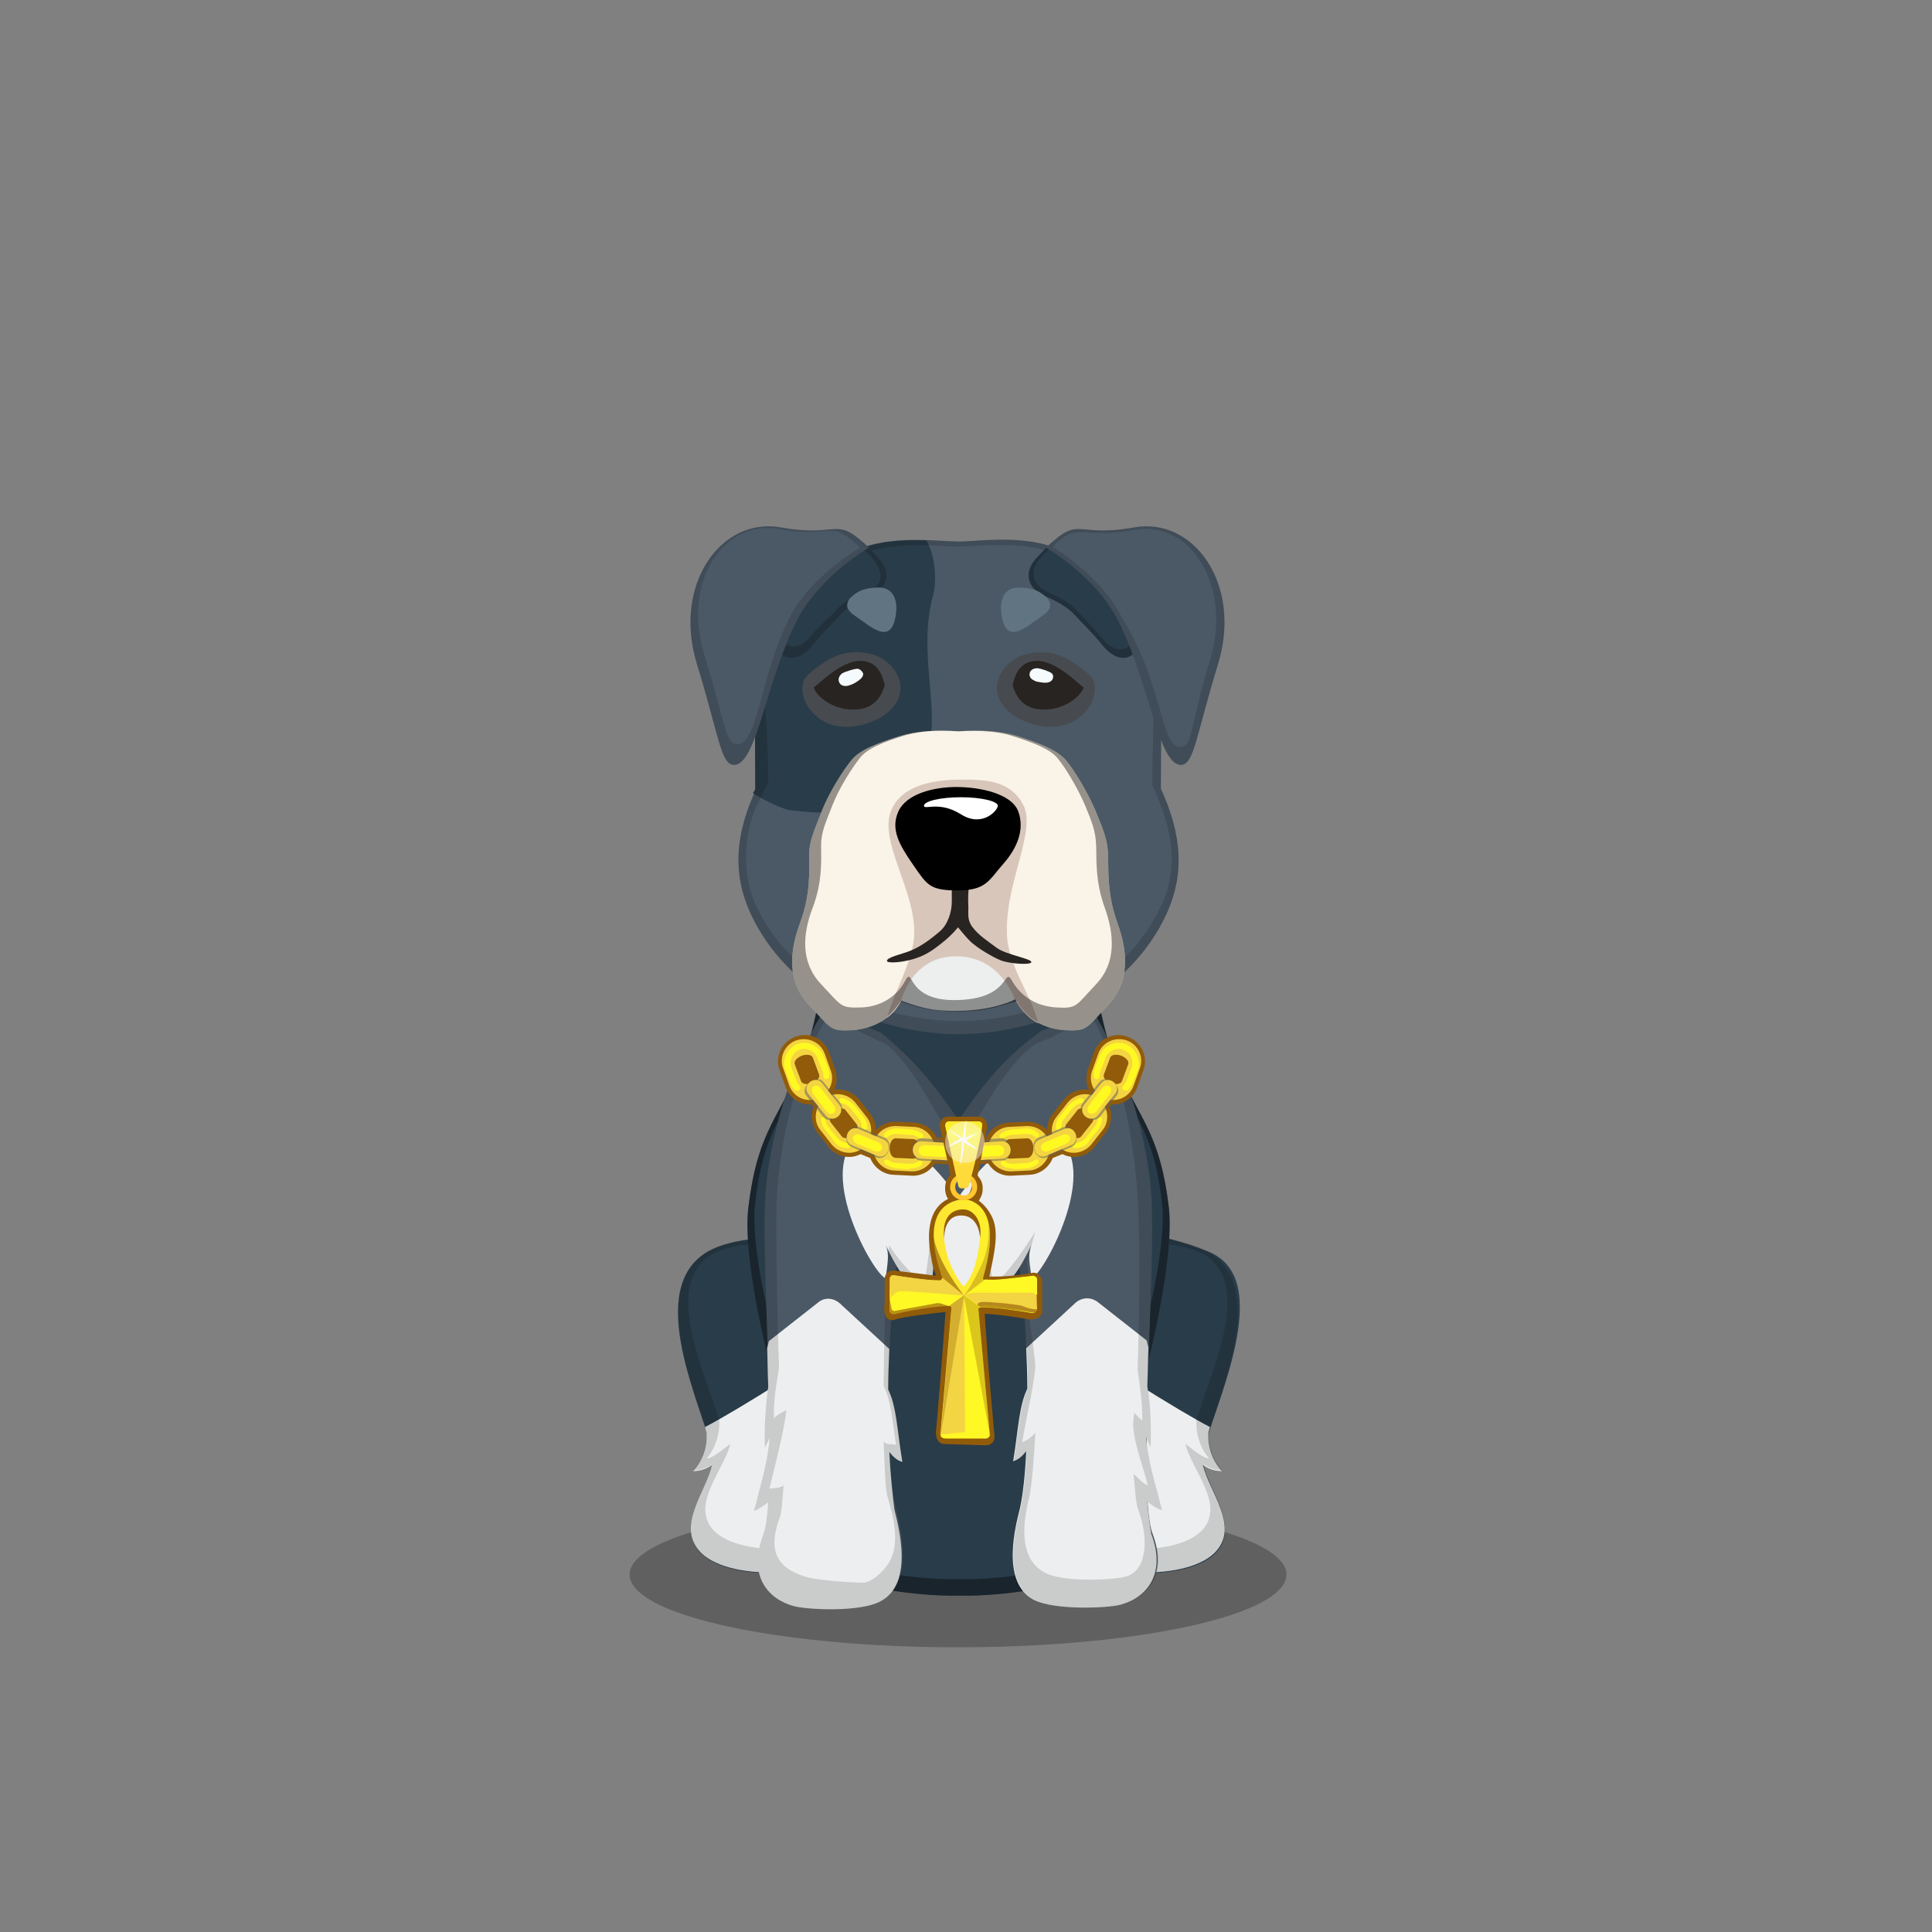﻿<?xml version="1.0" encoding="utf-8"?><!DOCTYPE svg PUBLIC "-//W3C//DTD SVG 1.1//EN" "http://www.w3.org/Graphics/SVG/1.1/DTD/svg11.dtd"><svg x="0" y="0" width="340px" height="340px" viewBox="0, 0, 340, 340" preserveAspectRatio="xMidYMid" font-size="0" id="a" enable-background="new 0 0 340 340" xmlns="http://www.w3.org/2000/svg" xmlns:xlink="http://www.w3.org/1999/xlink" xmlns:xml="http://www.w3.org/XML/1998/namespace" version="1.1"><rect x="0" y="0" width="340" height="340" fill="#808080" stroke="none"/><g id="b" fill="#000"><g id="c"><g transform="translate(0, 0) translate(0, 224)" id="d"><ellipse cx="168.6" cy="53.1" rx="57.8" ry="12.8" fill-opacity="0.25" id="e" /></g><g id="f"><g transform="translate(103.4, 89.6) translate(25.5, 135.5) scale(-1, 1) translate(-25.5, -135.5) translate(24, 134)" id="g" /><g transform="translate(126.3, 272.7) scale(1.233) translate(-126.3, -272.7) translate(109.1, 103.3) translate(11, 124)" id="h"><path d="M5.5 31.6 C4 25 -4.5 8.1 4.9 2.8 C11.3 -0.8 29.6 0.5 37.7 7.3 C45.8 14.2 46.2 40.5 24.1 25 C20 22.1 30.1 37 24.8 45 C21.8 49.6 7.3 50.2 3.5 45.6 C-0.1 41.2 6.3 35.3 5.5 31.6 z" id="i" fill="#293C49" /><path d="M5.4 33.3 C4.6 33.9 3.7 34.2 2.7 34.2 C4.1 32.7 4.8 30.6 4.6 28.6 C4.5 28.4 4.5 28.2 4.4 27.9 C8.2 26 22.2 17.3 25.8 14.2 C25.8 17.2 29.4 22.5 28.2 26.7 C26.7 31.5 30 36.9 24.8 44.9 C21.8 49.5 7.3 50.1 3.5 45.5 C0.4 41.8 4.6 37 5.4 33.3 z" id="j" fill="#EDEEEF" /><path d="M4.9 2.8 C11.3 -0.8 29.6 0.5 37.7 7.3 C45.3 13.8 46.1 37.3 28 27.4 C27.1 31.8 29.5 36.8 25.4 43.8 C25.2 44.2 25 44.6 24.8 44.9 C21.8 49.5 7.3 50.1 3.5 45.5 C2.9 44.8 2.6 44.1 2.5 43.3 C1.8 40 4.8 36.2 5.4 33.2 C4.6 33.8 3.7 34.1 2.7 34.1 C4.1 32.6 4.8 30.5 4.6 28.5 C4.5 28.3 4.5 28.1 4.4 27.8 C1.8 20.1 -3.1 7.3 4.9 2.8 z M5.5 3.2 C-1.6 7.3 3.9 19 6.2 26.2 C6.3 26.5 6.3 26.7 6.4 26.8 C6.6 28.6 5.9 31 4.6 32.4 C5.5 32.4 7.2 30.9 8 30.3 C7.4 33.1 3.9 37.3 4.5 40.4 C4.6 41.1 4.9 41.8 5.4 42.4 C8.8 46.6 21.7 46.1 24.4 41.8 C24.6 41.5 24.8 41.1 25 40.8 C28.6 34.3 25.9 29.2 26.7 25.2 C42.9 34.2 44.1 14.1 37.4 8.2 C30.2 2 11.2 -0.1 5.5 3.2 z" opacity="0.15" id="k" /></g><g transform="translate(211.2, 272.7) scale(1.233) translate(-211.2, -272.7) translate(109.1, 103.3) translate(86, 148) scale(-1, 1) translate(-86, -148) translate(64, 123)" id="l"><path d="M5.5 32.6 C4 26 -5.2 7.6 4.9 3.8 C30.4 -6.1 41.7 9.9 43.4 18.9 C45.8 31.2 30.5 28 24 26 C19.2 24.5 30 38 24.7 46 C21.7 50.6 7.2 51.2 3.4 46.6 C-0.1 42.2 6.3 36.3 5.5 32.6 z" id="m" fill="#293C49" /><path d="M5.5 34.3 C4.7 34.9 3.8 35.2 2.8 35.2 C4.2 33.7 4.9 31.6 4.7 29.6 C4.6 29.4 4.6 29.2 4.5 28.9 C8.3 27 22.3 18.3 25.9 15.2 C25.9 18.2 25.3 21.7 24.1 25.9 C22.6 30.7 30.1 37.9 24.8 45.9 C21.8 50.5 7.3 51.1 3.5 46.5 C0.4 42.8 4.7 38 5.5 34.3 z" id="n" fill="#EDEEEF" /><path d="M4.9 3.8 C11.3 0.2 29.6 1.5 37.7 8.3 C45.3 14.8 46.1 38.3 28 28.4 C27.1 32.8 29.5 37.8 25.4 44.8 C25.2 45.2 25 45.6 24.8 45.9 C21.8 50.5 7.3 51.1 3.5 46.5 C2.9 45.8 2.6 45.1 2.5 44.3 C1.8 41 4.8 37.2 5.4 34.2 C4.6 34.8 3.7 35.1 2.7 35.1 C4.1 33.6 4.8 31.5 4.6 29.5 C4.5 29.3 4.5 29.1 4.4 28.8 C1.8 21.1 -3.1 8.3 4.9 3.8 z M5.5 4.2 C-1.6 8.3 3.9 20 6.2 27.2 C6.3 27.5 6.3 27.7 6.4 27.8 C6.6 29.6 5.9 32 4.6 33.4 C5.5 33.4 7.2 31.9 8 31.3 C7.4 34.1 3.9 38.3 4.5 41.4 C4.6 42.1 4.9 42.8 5.4 43.4 C8.8 47.6 21.7 47.1 24.4 42.8 C24.6 42.5 24.8 42.1 25 41.8 C28.6 35.3 25.9 30.2 26.7 26.2 C42.9 35.2 44.1 15.1 37.4 9.2 C30.2 3 11.2 0.9 5.5 4.2 z" opacity="0.15" id="o" /></g><g transform="translate(106.1, 86.7) translate(20, 72)" id="p"><path d="M79.6 53.8 C78.1 41.2 74.8 38.7 71 30.2 C67.4 22 67.2 14.6 65 9.3 C62.5 3.3 57.6 0.2 42.6 0.2 C27.6 0.2 22.6 3.4 20.2 9.3 C18 14.6 17.8 22.1 14.2 30.2 C10.4 38.7 7.1 41.2 5.6 53.8 C4.2 65 12 95.4 19.2 110.4 C21.7 115.6 22.7 119.6 26.4 120.4 C33 121.8 38.9 122.2 42.7 122.1 C46.6 122.2 52.5 121.8 59 120.4 C62.6 119.6 63.7 115.6 66.2 110.4 C73.2 95.4 80.9 65.1 79.6 53.8 z" id="q" fill="#293C49" /><path d="M79.6 53.8 C80.9 65.1 73.2 95.4 66.2 110.4 C63.7 115.6 62.6 119.6 59 120.4 C52.5 121.8 46.6 122.2 42.7 122.1 C38.9 122.2 33 121.8 26.4 120.4 C22.7 119.6 21.7 115.6 19.2 110.4 C12 95.4 4.2 65 5.6 53.8 C7.1 41.2 10.4 38.7 14.2 30.2 C17.8 22.1 18 14.6 20.2 9.3 C22.6 3.4 27.6 0.2 42.6 0.2 C57.6 0.2 62.5 3.3 65 9.3 C67.2 14.6 67.4 22 71 30.2 C74.8 38.7 78.1 41.2 79.6 53.8 z M78.4 53 C77 40.8 73.8 38.4 70.1 30.2 C66.6 22.2 66.4 15.1 64.3 9.9 C61.9 4.1 57.1 1.1 42.6 1.1 C28.1 1.1 23.2 4.2 20.9 9.9 C18.8 15.1 18.6 22.3 15.1 30.2 C11.4 38.4 8.2 40.8 6.8 53 C5.4 63.9 14 93.5 21 108 C23.4 113 23.3 116.8 26.9 117.6 C33.3 118.9 39 119.3 42.7 119.2 C46.5 119.3 52.2 118.9 58.5 117.6 C62 116.8 61.9 112.9 64.3 107.9 C71.1 93.3 79.7 64 78.4 53 z" opacity="0.4" id="r" /></g><g transform="translate(131.6, 177.15) scale(1, 1.25) translate(-131.6, -194.1) translate(109.1, 99.3) translate(23, 94)" id="s"><path d="M70.7 75 C68 69.2 71.4 37.6 70.5 27.2 C69.6 17.2 64.6 6.9 59.8 0.9 C57.1 2.4 54.1 3.4 51.2 4.2 C44.9 7.8 41.1 11.5 36.6 16.8 C32 11.4 28.5 8.1 22.8 4.4 C23.1 4.5 16.6 2.6 13.3 0.8 C8.5 6.8 3.6 17.1 2.6 27.1 C1.7 37.5 5.1 69.1 2.4 74.9 C-0.3 80.6 3.2 83.9 7.8 84.9 C10.1 85.4 19.5 85.8 23.1 84.2 C29 81.7 26.2 73.6 25.5 71.3 C23.9 65.5 23.7 49.2 25.7 37.1 C27.1 39 28.7 40.2 31.5 41.6 C31.6 39.8 32.2 38.5 32.1 37.2 C32.2 37.3 32.4 37.5 32.5 37.6 C33.4 39.5 34.8 43.1 36.5 43.8 L36.5 43.7 L36.5 43.8 C38.1 43.2 39.6 39.6 40.5 37.6 C40.6 37.5 40.8 37.3 40.9 37.2 C40.8 38.5 41.4 39.8 41.5 41.6 C44.3 40.2 45.9 38.9 47.3 37.1 C49.3 49.3 49.1 65.5 47.5 71.3 C46.8 73.6 44 81.7 49.9 84.2 C53.5 85.7 62.9 85.4 65.2 84.9 C69.8 84 73.4 80.7 70.7 75 z" id="t" fill="#4B5966" /><path d="M24.4 63.5 C25.1 64.2 25.8 64.7 26.7 64.9 C25.8 60.6 25.7 57.1 24.2 54.7 C24.2 52.8 24.3 50.9 24.4 49 L16 42.8 C14.8 41.8 13.1 41.6 11.8 42.5 L3.2 47.9 C3.1 48.2 3 48.6 2.9 48.9 C3 50.7 3 52.5 3.1 54.3 C2.6 57.1 2.4 60 2.5 62.9 C2.8 62.4 3.1 62 3.3 61.5 C3.3 61.7 3.3 61.8 3.3 62 C2.8 65.6 1.7 68.2 0.6 71.8 C1.3 71.6 2.2 71.1 3.1 70.6 C2.9 72.6 2.7 74.2 2.2 75.2 C-0.5 80.9 3 84.2 7.6 85.2 C9.9 85.7 19.3 86.1 22.9 84.5 C28.8 82 26 73.9 25.3 71.6 C25 69.7 24.6 66.8 24.4 63.5 z" id="u" fill="#EDEEEF" /><path d="M69.8 70.5 C70.6 71.1 71.5 71.5 72.3 71.7 C71.2 68.1 70.1 65.5 69.6 61.9 C69.6 61.7 69.6 61.6 69.6 61.4 C69.9 61.9 70.1 62.4 70.4 62.8 C70.5 59.9 70.3 57 69.8 54.2 C69.9 52.4 69.9 50.6 70 48.8 C69.9 48.5 69.8 48.1 69.7 47.8 L61.1 42.4 C59.8 41.6 58.1 41.7 56.9 42.7 L48.5 48.9 C48.6 50.8 48.7 52.7 48.7 54.6 C47.2 57 47.1 60.5 46.2 64.8 C47.1 64.6 47.8 64.1 48.5 63.4 C48.3 66.8 47.9 69.6 47.4 71.4 C46.7 73.7 43.9 81.8 49.8 84.3 C53.4 85.8 62.8 85.5 65.1 85 C69.7 84 73.2 80.7 70.5 75 C70.3 74.1 70 72.5 69.8 70.5 z" id="v" fill="#EDEEEF" /><path d="M55.2 20.1 C51.5 16.3 43.4 19.8 36.5 27.7 L36.5 27.8 L36.5 27.7 C29.6 19.8 21.5 16.3 17.8 20.1 C12.5 25.5 21.9 38.9 23.9 39.1 C23.6 38.3 24.7 36.2 23.8 34.4 C25.9 38 27.4 39.8 31.5 41.8 C31.6 39.8 32.3 38.3 32.1 36.9 C33 38.2 34.6 43.2 36.6 43.9 L36.6 43.8 L36.6 43.9 C38.6 43.2 40.2 38.1 41.1 36.9 C40.8 38.3 41.6 39.8 41.7 41.8 C45.8 39.8 47.2 38 49.4 34.4 C48.5 36.2 49.6 38.3 49.3 39.1 C51.2 38.9 60.5 25.5 55.2 20.1 z" id="w" fill="#EDEEEF" /><path d="M47.4 37.4 C46 39.2 44.5 40.4 41.7 41.8 C41.7 41.7 41.7 41.6 41.7 41.5 C41.6 41.5 41.6 41.6 41.5 41.6 C41.4 39.8 40.8 38.5 40.9 37.2 C40 38.8 38.5 43.2 36.6 43.9 L36.6 43.8 L36.6 43.9 C35.9 43.7 35.3 42.9 34.7 42 C33.8 40.6 33.1 38.8 32.5 37.7 C32.5 37.7 32.5 37.6 32.5 37.6 L32.1 37.2 C32.2 38.5 31.6 39.9 31.5 41.8 C28.7 40.4 27.1 39.1 25.7 37.3 C24.8 42.8 24.4 49 24.3 54.8 C25.7 57.2 25.9 60.7 26.7 64.9 C25.8 64.7 25.1 64.2 24.5 63.6 C24.7 66.9 25.1 69.6 25.5 71.3 C26.1 73.2 28 78.9 25.6 82.3 C25 83.2 24.2 84 22.9 84.5 C19.3 86.1 9.9 85.7 7.6 85.2 C3 84.2 -0.5 80.9 2.2 75.2 C2.7 74.2 2.9 72.6 3.1 70.6 C2.2 71.1 1.3 71.6 0.6 71.8 C1.7 68.2 2.8 65.6 3.3 62 L3.3 61.5 C3.1 62 2.8 62.4 2.5 62.9 C2.4 60 2.6 57.1 3.1 54.3 C3 52.5 3 50.7 2.9 48.9 C2.9 48.8 3 48.7 3 48.6 C2.6 40 2.2 31.6 2.6 27.1 C3.6 17.1 8.5 6.8 13.3 0.8 C16.6 2.6 23.1 4.5 22.8 4.4 C28.5 8.1 32 11.4 36.6 16.8 C41.1 11.5 44.9 7.8 51.2 4.2 C54.1 3.4 57.1 2.4 59.8 0.9 C64.6 6.9 69.6 17.2 70.5 27.2 C71 32.7 70.2 44.1 69.9 54.5 C70.4 57.2 70.5 60 70.4 62.8 C70.1 62.4 69.9 62 69.7 61.5 C69.7 61.7 69.7 62 69.7 62.2 C70.2 65.6 71.3 68.2 72.4 71.7 C71.6 71.5 70.7 71.1 69.9 70.5 C70.1 72.5 70.3 74.1 70.8 75 C73 79.6 71.1 82.6 67.8 84.1 C67 84.5 66.1 84.8 65.2 85 C62.9 85.5 53.5 85.8 49.9 84.3 C44 81.8 46.8 73.7 47.5 71.4 C48 69.6 48.4 66.8 48.6 63.4 C47.9 64.1 47.2 64.6 46.3 64.8 C47.2 60.5 47.3 57 48.8 54.6 C48.8 52.7 48.7 50.8 48.6 48.9 L48.6 48.9 C48.3 45 47.9 41 47.4 37.4 z M50.1 32.5 L48.6 36.7 C49 38.9 49.1 41.6 49.1 44.6 C49.2 46.4 50.1 49.9 50.1 51.7 C49.5 55.7 48.6 58.1 47.8 62.1 C48.6 61.9 49.5 61.4 50.1 60.8 C49.9 64 49.5 68 49.1 69.6 C48.5 71.7 46.3 78.2 51.8 80.5 C55.1 81.9 63.6 81.5 65.7 81.1 C69.7 80.5 70.2 75.9 68.2 71.6 C67.8 70.8 67.6 68.5 67.4 66.6 C68.1 67.1 69.1 68 69.9 68.2 C68.9 65 67.7 63 67.3 59.8 C67.3 59.6 67.5 58.1 67.5 57.9 C67.7 58.3 68.6 58.8 68.9 59.1 C69 56.5 68.5 54.4 68.1 51.9 C68.5 42.3 68.5 32.4 68.1 27.3 C67.3 18 64.3 7.5 59.8 2 C57.3 3.4 52.9 5.3 50.2 6 C44.4 9.3 40.8 15.9 36.6 20.8 C32.3 15.8 29.1 9.6 23.9 6.1 C24.2 6.2 16.8 3.6 13.7 1.9 C9.3 7.5 5.6 17.1 4.7 26.4 C4.2 30.7 4.9 50 5 51.6 C4.5 54.2 4 56.1 4.1 58.8 C4.3 58.5 5 58.1 6.3 57.6 C5.8 60.9 4.3 65.3 3.3 68.7 C3.9 68.5 5 68.7 5.8 68.2 C5.6 70.1 5.5 71.9 5.1 72.8 C2.6 78.1 5.6 80.1 9.8 81.1 C11.9 81.6 18.1 81.9 19.8 81.9 C21.5 81.9 23.8 79.9 24.4 79 C26.7 75.8 24.5 71.2 24 69.5 C23.6 67.9 23.6 65 23.4 62 C24 62.6 24.8 62.3 25.6 62.5 C24.8 58.6 24.8 56.5 23.4 54.2 C23.5 48.8 23.6 39.5 24.4 34.4 C25.7 36.1 28.1 38.5 30.7 39.8 C30.8 38.1 31.5 35.6 31.4 34.4 C33.4 37.5 34.7 39.4 35.2 40.3 C35.6 40.9 36.2 41.2 37.2 41.5 C39.7 37.8 41.2 35.5 41.8 34.5 C41.7 35.7 42.7 39.8 42.7 39.9 C45.2 38.6 48.8 34.1 50.1 32.5 z" opacity="0.15" id="x" /></g></g><g id="y"><g transform="translate(109.6, 85.1) translate(20, 9)" id="z"><path d="M74.7 44.7 C74.7 30.9 75.3 23.9 72.1 17.8 C67.3 8.7 61.8 4.3 55.8 2.2 C49.8 0 42.4 1.2 39.1 1.2 C35.8 1.2 28.4 0.1 22.4 2.2 C16.4 4.4 10.9 8.8 6.1 17.8 C2.9 23.9 3.5 30.9 3.5 44.7 C-0.3 52.8 -0.7 59.7 2.5 66.7 C9.1 80.8 24.2 87.8 39.1 87.9 C54 87.8 69.2 80.8 75.7 66.7 C78.9 59.7 78.4 52.8 74.7 44.7 z" id="a1" fill="#4B5966" /><path d="M2.9 45.5 C5.3 47 8.4 48.4 9.6 48.5 C21.9 50 30.5 47.9 33.8 37.4 C35.8 30.7 31.9 20.5 34.6 10.7 C35.2 8.6 35.2 3.9 33.4 1 C30 0.9 25.9 1 22.2 2.3 C16.2 4.5 10.7 8.9 5.9 17.9 C2.8 24 3.3 31 3.3 44.8 C3.2 45 3.1 45.2 2.9 45.5 z" id="b1" fill="#293C49" /><path d="M3.1 45.6 C3 45.6 3 45.5 2.9 45.5 C3.1 45.2 3.2 45 3.3 44.8 C3.3 31 2.8 24 5.9 17.9 C10 10.2 14.6 5.9 19.6 3.4 C20.5 2.9 21.5 2.5 22.4 2.2 C28.4 0.1 35.8 1.2 39.1 1.2 C42.4 1.2 49.8 0 55.8 2.2 C61.8 4.3 67.3 8.7 72.1 17.8 C75.3 23.9 74.7 30.9 74.7 44.7 C78.4 52.8 78.9 59.7 75.7 66.7 C69.2 80.8 54 87.8 39.1 87.9 C24.2 87.8 9.1 80.8 2.5 66.7 C-0.6 60 -0.3 53.3 3.1 45.6 z M5.6 43.7 C5.6 43.8 3 48.1 2.3 51.4 C1.2 56 1.6 61.4 3.4 65.2 C9.8 78.8 24.6 85.5 39.1 85.6 C53.6 85.5 68.5 78.8 74.8 65.2 C77.9 58.5 76.8 51.9 73.2 44.1 C73.2 30.8 74.4 24 71.3 18.1 C66.6 9.3 61.2 5.1 55.4 3.1 C49.5 1 42.3 2.1 39.1 2.1 C35.9 2.1 28.7 1.1 22.8 3.1 C21.9 3.4 21 3.8 20.1 4.2 C15.2 6.6 10.7 10.8 6.7 18.2 C3.7 24.1 5.6 30.4 5.6 43.7 z" opacity="0.15" id="c1" /></g><g transform="translate(146.6, 106.4) scale(0.7) translate(-146.6, -106.4) translate(110.4, 86.1)" id="d1"><g id="e1"><path d="M43.8 4.7 C43.8 4.7 46 6.8 47.8 8.8 C51.2 12.7 49.4 16.5 45.6 18.1 C43.1 19.2 40.1 20.6 38 22.9 C35.6 25.5 33 28 31.3 30.2 C29.5 32.5 27.2 34.1 25 33.6 C19.8 32.4 15.4 21.2 17.5 17.2 C20.9 10.8 43.8 4.7 43.8 4.7 z" id="f1" fill="#293C49" /><path d="M18.4 16 C18.4 15.8 18.5 15.5 18.6 15.3 C21 10.9 32.4 7.6 38.3 6.3 C41.5 5.3 43.8 4.7 43.8 4.7 C43.8 4.7 46 6.8 47.8 8.8 C51.2 12.7 49.4 16.5 45.6 18.1 C43.1 19.2 40.1 20.6 38 22.9 C35.6 25.5 33 28 31.3 30.2 C29.5 32.5 27.2 34.1 25 33.6 C19.8 32.4 15.4 21.2 17.5 17.2 C17.7 16.8 18 16.4 18.4 16 z M18.4 16 C17.1 20.2 20.7 29.6 25.3 30.7 C27.4 31.2 29.2 30.1 30.9 27.9 C32.5 25.9 35.2 23.7 37.4 21.3 C39.4 19.1 43.2 17.6 45.5 16.6 C49 15.1 49 11.9 45.8 8.3 C44.1 6.4 42.9 5.7 41.8 5.7 C41.6 5.7 40.2 5.9 38.3 6.3 C32 8.4 21.9 12.1 18.4 16 z" opacity="0.2" id="g1" /><path d="M45.2 6 C36.5 -2.4 38.1 3.6 23.1 0.9 C8.1 -1.8 -4.2 15.2 2 35.3 C7.5 53.2 8 60.6 11.3 60.6 C17 60.6 19.2 40 27.1 24.3 C33 12.9 45.2 6 45.2 6 z" id="h1" fill="#4B5966" /><path d="M45.2 6 C45.2 6 33 12.9 27.1 24.3 C19.2 40 17 60.6 11.3 60.6 C8 60.6 7.5 53.2 2 35.3 C-4.2 15.2 8.1 -1.8 23.1 0.9 C38.1 3.6 36.5 -2.4 45.2 6 z M43 6 C35 -1.7 36.4 3.8 22.6 1.3 C8.7 -1.2 -1.9 14.5 3.9 33.1 C9 49.7 9.1 55.4 12.1 55.4 C17.4 55.4 17.9 38 25.3 23.5 C30.7 13 43 6 43 6 z" opacity="0.15" id="i1" /></g></g><g transform="translate(190.4, 106.4) scale(0.7) translate(-190.4, -106.4) translate(101.6, 86.1) translate(100, 30.5) scale(-1, 1) translate(-100, -30.5) translate(75, 0)" id="j1"><g id="k1"><path d="M43.8 4.7 C43.8 4.7 46 6.8 47.8 8.8 C51.2 12.7 49.4 16.5 45.6 18.1 C43.1 19.2 40.1 20.6 38 22.9 C35.6 25.5 33 28 31.3 30.2 C29.5 32.5 27.2 34.1 25 33.6 C19.8 32.4 18.1 20.4 20.4 16.7 C23.9 11.1 43.8 4.7 43.8 4.7 z" id="l1" fill="#293C49" /><path d="M24.7 13 C30.9 8.8 43.1 4.9 43.1 4.9 C43.1 4.9 43.1 4.9 43.1 4.9 C43.6 4.8 43.8 4.7 43.8 4.7 C43.8 4.7 46 6.8 47.8 8.8 C51.2 12.7 49.4 16.5 45.6 18.1 C43.1 19.2 40.1 20.6 38 22.9 C35.6 25.5 33 28 31.3 30.2 C29.5 32.5 27.2 34.1 25 33.6 C19.8 32.4 18.1 20.4 20.4 16.7 C21.2 15.5 22.7 14.2 24.7 13 z M24.7 13 C23.2 14 22.1 14.9 21.5 15.9 C19.4 19.3 21 30.4 25.8 31.5 C27.8 31.9 29.9 30.4 31.6 28.3 C33.1 26.3 35.5 24 37.7 21.6 C39.7 19.5 42.4 18.2 44.7 17.2 C48.2 15.7 49.9 12.2 46.7 8.6 C45.3 7 43.5 5.3 43.1 4.9 C40.5 5.8 30.7 9.2 24.7 13 z" opacity="0.2" id="m1" /><path d="M45.2 6 C36.5 -2.4 38.1 3.6 23.1 0.9 C8.1 -1.8 -4.2 15.2 2 35.3 C7.5 53.2 8 60.6 11.3 60.6 C17 60.6 19.2 40 27.1 24.3 C33 12.9 45.2 6 45.2 6 z" id="n1" fill="#4B5966" /><path d="M45.2 6 C45.2 6 33 12.9 27.1 24.3 C19.2 40 17 60.6 11.3 60.6 C8 60.6 7.5 53.2 2 35.3 C-4.2 15.2 8.1 -1.8 23.1 0.9 C38.1 3.6 36.5 -2.4 45.2 6 z M43.6 5.8 C37.3 -0.8 36.7 4 22.9 1.5 C9 -1 -1.7 15.6 4 34.3 C9.1 50.9 8.3 56.1 11.4 56.1 C16.6 56.1 15.6 40.4 26.3 23.3 C31.7 12.7 43.6 5.8 43.6 5.8 z" opacity="0.15" id="o1" /></g></g><g id="p1"><g transform="translate(85.9, 75.7) translate(53, 43)" id="q1"><g transform="translate(0, 9)" id="r1"><path d="M29.8 1 C33.9 0.7 37.3 1 40 1.8 C44.1 3.1 47.1 4.3 48.6 6 C50.1 7.7 52.5 11.7 53.9 15 C55.3 18.4 56 20.1 56.1 22.7 C56.2 25.3 55.9 29.5 57.7 34.6 C59.6 39.7 60 45.1 56.1 49.2 C52.2 53.3 52.5 53.8 48.6 53.6 C44.7 53.4 41.7 51.5 40 48.5 C38.3 45.5 35.1 41.9 31.5 41.5 C31.1 41.5 30.8 41.4 30.5 41.4 C30.4 41.4 30.3 41.5 30.1 41.5 L30.1 41.4 C30 41.4 29.9 41.4 29.8 41.4 C29.7 41.4 29.6 41.4 29.5 41.4 L29.5 41.5 C29.3 41.5 29.2 41.4 29.1 41.4 C28.8 41.4 28.5 41.5 28.1 41.5 C24.5 41.9 21.3 45.5 19.6 48.5 C17.9 51.5 14.9 53.4 11 53.6 C7.1 53.8 7.4 53.3 3.5 49.2 C-0.4 45.1 0 39.8 1.9 34.7 C3.8 29.6 3.5 25.4 3.5 22.8 C3.5 20.2 4.4 18.5 5.7 15.1 C7 11.7 9.6 7.7 11 6 C12.4 4.3 15.4 3.1 19.6 1.8 C22.3 1 25.7 0.7 29.8 1 z" id="s1" fill="#FAF4E8" /><path d="M43.8 52.4 C42.2 51.5 40.9 50.2 40 48.6 C38.3 45.6 35.1 42 31.5 41.6 C31.1 41.6 30.8 41.5 30.5 41.5 C30.4 41.5 30.3 41.6 30.1 41.6 L30.1 41.5 C30 41.5 29.9 41.5 29.8 41.5 C29.7 41.5 29.6 41.5 29.5 41.5 L29.5 41.6 C29.3 41.6 29.2 41.5 29.1 41.5 C28.8 41.5 28.5 41.6 28.1 41.6 C24.5 42 21.3 45.6 19.6 48.6 C19 49.7 18.2 50.7 17.2 51.4 C18.5 46.6 22 41.2 22 36.3 C22 28.9 16 20.6 17.8 15.3 C19.6 10 26.6 9.5 30.4 9.5 C34.2 9.5 38.9 9.5 41.2 14 C43.5 18.5 38.1 27.5 38.3 36.3 C38.3 42.2 42.8 47.6 43.8 52.4 z" id="t1" fill="#D8C6BA" /><path d="M19.7 48.4 C24.1 50.1 26.4 50.2 29.5 50.2 C36 50.2 39.7 48.2 39.7 48.2 C39.7 48.2 37.2 40.5 29.3 40.6 C21.5 40.6 19.7 48.4 19.7 48.4 z" id="u1" fill="#EDEEEE" /><path d="M29.8 1 C33.9 0.7 37.3 1 40 1.8 C44.1 3.1 47.1 4.3 48.6 6 C50.1 7.7 52.5 11.7 53.9 15 C55.3 18.4 56 20.1 56.1 22.7 C56.2 25.3 55.9 29.5 57.7 34.6 C59.6 39.7 60 45.1 56.1 49.2 C52.2 53.3 52.5 53.8 48.6 53.6 C44.7 53.4 41.7 51.5 40 48.5 C37.3 49.2 35.1 50.3 29.8 50.3 C24.5 50.3 22.2 49.5 19.6 48.5 C17.4 51.8 14.9 53.4 11 53.6 C7.1 53.8 7.4 53.3 3.5 49.2 C-0.4 45.1 0 39.8 1.9 34.7 C3.8 29.6 3.5 25.4 3.5 22.8 C3.5 20.2 4.4 18.5 5.7 15.1 C7 11.7 9.6 7.7 11 6 C12.4 4.3 15.4 3.1 19.6 1.8 C22.3 1 25.7 0.7 29.8 1 z M29.8 1 C26 0.7 22.9 1 20.4 1.7 C16.5 2.9 13.8 4 12.5 5.6 C11.2 7.2 8.8 10.9 7.6 14 C6.4 17.1 5.6 18.7 5.6 21.1 C5.6 23.5 5.9 27.4 4.1 32.1 C2.3 36.8 2 41.7 5.6 45.5 C9.2 49.3 8.9 49.7 12.5 49.6 C16.1 49.5 18.9 47.7 20.4 44.9 C21.9 42.1 20.4 48.3 29 48.3 C39.2 48.3 37.6 42.2 39.2 44.9 C40.8 47.7 43.5 49.4 47.1 49.6 C50.7 49.8 50.4 49.3 54 45.5 C57.6 41.7 57.2 36.7 55.5 32 C53.8 27.3 54.1 23.4 54 21 C53.9 18.6 53.3 17 52 13.9 C50.7 10.9 48.5 7.2 47.1 5.6 C45.8 4.1 43 3 39.2 1.8 C36.7 1 33.6 0.8 29.8 1 z" fill-opacity="0.4" id="v1" /></g></g><g transform="translate(168.6, 160.7) scale(1) translate(-168.6, -166.7) translate(90.2, 84.1) translate(65, 74)" id="w1"><path d="M4.2 17 C7.4 16.4 9.1 15 10.5 13.9 C11.4 13.2 12.4 12.3 13.4 11.1 C14.7 12.7 15.6 13.7 16.2 14.1 C17 14.8 19.4 16.3 20.9 16.9 C22.4 17.5 26.3 17.8 26.3 17.2 C26.3 16.6 21.8 15.9 20.2 14.7 C18.6 13.5 17 12.5 15.9 11 C14.9 9.6 15.3 8.6 15.2 7 C15.1 5 15.4 2.8 15.5 1.3 C15.6 -0.7 12.3 -0.1 12.3 1.3 C12.3 2.7 12.3 4.8 12.3 6.6 C12.3 8.4 11.6 10.6 10.2 11.8 C8.8 13 6.9 14.5 4.8 15.3 C3.5 15.8 0.8 16.4 0.9 17 C0.8 17.4 2.9 17.3 4.2 17 z" id="x1" fill="#282421" /></g><g transform="translate(85.6, 88.3) translate(71, 50)" id="y1"><g id="z1"><path d="M11.7 0.2 C15.7 0.2 21.4 1.3 22.6 4.5 C23.8 7.8 22.3 11.1 19.9 13.8 C17.5 16.5 17 18.4 12 18.4 C7 18.4 6.6 17.5 4.1 13.9 C1.6 10.3 0.1 7.6 1.5 4.5 C2.9 1.4 7.7 0.2 11.7 0.2 z" id="a2" /><path d="M12.5 5 C16.3 7.4 19 4.3 19 3.5 C19 2.7 16.1 2 12.5 2 C8.9 2 6 2.7 6 3.5 C6 4.3 8.7 2.6 12.5 5 z" id="b2" fill="#FFF" /></g></g><g transform="translate(97.2, 56.3) translate(44, 47)" id="c2"><g id="d2"><path d="M13 12.1 C10.4 11.1 7.2 11.3 4.8 12.7 C3.7 13.3 1.5 14.8 0.7 15.8 C-0.6 17.3 0.1 19.9 1.3 21.5 C2.5 23.1 4.3 24.2 6.3 24.5 C8.3 24.8 10.3 24.5 12.2 23.7 C14.5 22.8 16.7 21.1 17.2 18.6 C17.7 15.9 15.6 13.1 13 12.1 z" id="e2" fill="#474B4F" /><path d="M14.5 17.3 C14.2 16 13.5 13 10.2 13 C6.9 13 3.3 16.7 2 17.7 C2.7 19.6 5.4 21.2 7.8 21.5 C11.2 21.9 13.5 20.7 14.5 17.3 z" id="f2" fill="#282421" /><path d="M9.3 5.1 C8.7 4.7 8.1 4.2 7.9 3.5 C7.8 2.9 8.1 2.2 8.6 1.8 C10.3 0.1 12.2 0.2 13.1 0.1 C16.2 -0.1 16.9 2.6 16.4 5.2 C15.5 10.3 12.1 7 9.3 5.1 z" id="g2" fill="#607482" /><path d="M9.8 14.4 C9.4 14.3 7.5 14.9 7 15.2 C6.5 15.6 6.2 16.2 6.5 16.8 C6.7 17.3 7.3 17.5 7.9 17.4 C8.4 17.3 8.9 17.1 9.4 16.8 C10 16.4 10.8 15.9 10.7 15.2 C10.5 14.8 10.2 14.5 9.8 14.4 z" id="h2" fill="#F5FAFC" /></g></g><g transform="translate(102.7, 56.3) translate(72, 47)" id="i2"><g id="j2"><path d="M5 12.1 C7.6 11.1 10.8 11.3 13.2 12.7 C14.3 13.3 16.5 14.8 17.3 15.8 C18.6 17.3 17.9 19.9 16.7 21.5 C15.5 23.1 13.7 24.2 11.7 24.5 C9.7 24.8 7.7 24.5 5.8 23.7 C3.5 22.8 1.3 21.1 0.8 18.6 C0.3 15.9 2.4 13.1 5 12.1 z" id="k2" fill="#474B4F" /><path d="M3.5 17.3 C3.8 16 4.5 13 7.8 13 C11.1 13 14.7 16.7 16 17.7 C15.3 19.6 12.6 21.2 10.2 21.5 C6.8 21.9 4.5 20.7 3.5 17.3 z" id="l2" fill="#282421" /><path d="M10.4 15.2 C10.1 14.9 8.4 14.3 7.8 14.3 C7.2 14.3 6.6 14.6 6.5 15.2 C6.4 15.7 6.7 16.2 7.2 16.4 C7.6 16.7 8.1 16.7 8.6 16.8 C9.3 16.9 10.1 16.9 10.5 16.3 C10.7 15.9 10.7 15.5 10.4 15.2 z" id="m2" fill="#F5FAFC" /><path d="M8.7 5.1 C9.3 4.7 9.9 4.2 10.1 3.5 C10.2 2.9 9.9 2.2 9.4 1.8 C7.7 0.1 5.8 0.2 4.9 0.1 C1.8 -0.1 1.1 2.6 1.6 5.2 C2.5 10.3 5.9 7 8.7 5.1 z" id="n2" fill="#607482" /></g></g></g></g></g><g id="o2"><g transform="matrix(0.847, 0, 0, 0.847, 25.844, 33.329)"><g transform="translate(131.273, 175.93) scale(0.877, 0.881)"><g transform="translate(173, 2981) translate(-2383.872, -3688.8)" id="p2"><g transform="translate(13, 9)" id="q2"><g transform="translate(38, 0)" id="r2"><path d="M2210.1 727.8 C2211 729.7 2212.9 730.9 2215.2 730.7 L2219.3 730.5 C2221.5 730.4 2223.4 728.8 2224 726.8 L2227.2 725.5 L2227.3 725.6 C2229.5 726.9 2232.4 726.3 2233.9 724.3 L2236.5 721 C2237.8 719.3 2238 717.1 2237.1 715.3 L2238.3 713.9 C2238.3 713.9 2238.4 713.9 2238.5 713.9 C2240.9 714.1 2243.1 712.8 2243.9 710.5 L2245.3 706.6 C2246.4 703.9 2244.9 700.8 2242.2 699.9 C2239.5 698.8 2236.4 700.3 2235.5 703 L2234.1 706.9 C2233.5 708.6 2233.7 710.4 2234.7 711.7 L2234.7 711.8 L2234 712.6 C2232 712 2229.8 712.6 2228.3 714.3 L2225.7 717.6 C2224.6 718.9 2224.3 720.4 2224.6 722 L2223.3 722.5 C2222.4 720.8 2220.5 719.9 2218.5 720 L2214.4 720.2 C2212.3 720.3 2210.4 721.7 2209.8 723.7 L2206.3 723.9 C2203.6 724 2203.8 728.1 2206.5 728 L2210.1 727.8 z" stroke="#915B09" stroke-width="2" id="s2" fill="#915B09" /><g id="t2"><g transform="translate(25, 0)" id="u2"><path d="M2210.6 702.9 L2209.2 706.8 C2208.1 709.5 2209.6 712.6 2212.3 713.5 C2215 714.6 2218.1 713.1 2219 710.4 L2220.4 706.5 C2221.5 703.8 2220 700.7 2217.3 699.8 C2214.6 698.9 2211.6 700.2 2210.6 702.9 z M2213.4 703.9 C2213.6 703.2 2214.8 703 2216 703.4 C2217.2 703.9 2217.9 704.7 2217.7 705.4 L2216.2 709.4 C2216 710.1 2214.8 710.3 2213.6 709.9 C2212.4 709.4 2211.7 708.6 2211.9 707.9 L2213.4 703.9 z" id="v2" fill="#F4D440" /><path d="M2216.6 700.5 C2214.2 699.9 2211.6 701.3 2210.8 703.7 L2209.7 706.5 C2209 709.1 2210.1 709 2210.5 708.9 C2210.7 708.8 2210.9 708.5 2210.9 708.3 C2210.9 707.9 2210.9 707.5 2211.1 707.1 L2212.3 704 C2213 702.1 2215.4 701.2 2217.1 702.3 C2218.5 703.1 2219 704.9 2218.4 706.4 L2217.3 709.3 C2217.1 709.8 2216.8 710.2 2216.5 710.5 C2216.3 710.7 2216.3 711.1 2216.4 711.3 C2216.5 711.5 2217.6 712.6 2218.8 709.8 L2220 706.7 C2220.8 704.3 2219.3 701.3 2216.6 700.5 z" id="w2" fill="#FFF922" /></g><g transform="translate(17, 11)" id="x2"><path d="M2211.4 703.4 L2208.8 706.7 C2206.9 708.9 2207.3 712.2 2209.5 714.1 C2211.7 716 2215 715.6 2216.9 713.4 L2219.5 710.1 C2221.4 707.9 2221 704.6 2218.8 702.7 C2216.6 700.8 2213.3 701.2 2211.4 703.4 z M2213.7 705.2 C2214.2 704.6 2215.4 704.8 2216.3 705.6 C2217.2 706.4 2217.7 707.5 2217.2 708.1 L2214.5 711.5 C2214 712.1 2212.8 711.9 2211.9 711.1 C2211 710.3 2210.5 709.2 2211 708.6 L2213.7 705.2 z" id="y2" fill="#F4D440" /><g transform="translate(1, 1)" id="z2"><path d="M2212.1 713.2 C2211.6 713.2 2211.4 713 2211.4 712.6 C2211.4 712.2 2211.6 712 2212 712 C2213.1 712 2214.1 711.5 2214.7 710.7 L2216.7 708.2 C2217.2 707.7 2217.4 707 2217.4 706.4 C2217.4 706 2217.8 705.8 2218 705.9 C2218.4 705.9 2218.6 706.3 2218.5 706.5 C2218.4 707.4 2218 708.3 2217.4 709 L2215.4 711.5 C2214.9 712.6 2213.6 713.2 2212.1 713.2 z" id="a3" fill="#FFF922" /><path d="M2208.1 708.9 C2207.7 708.9 2207.5 708.7 2207.5 708.3 C2207.5 707.4 2207.9 706.4 2208.6 705.6 L2210.6 703.1 C2211.3 702.3 2212.4 701.7 2213.4 701.4 C2213.8 701.4 2214 701.5 2214.1 701.9 C2214.1 702.3 2214 702.5 2213.6 702.6 C2212.8 702.7 2212.1 703.2 2211.5 703.8 L2209.5 706.3 C2209 706.9 2208.8 707.6 2208.8 708.3 C2208.7 708.7 2208.5 708.9 2208.1 708.9 z" id="b3" fill="#FFF922" /></g></g><path d="M2235.9 717.9 C2234.1 720 2230.1 716.7 2231.9 714.6 L2235.9 709.6 C2237.6 707.5 2241.7 710.8 2239.9 712.9 L2235.9 717.9 z" fill-opacity="0.54" id="c3" fill="#636363" /><path d="M2235.5 717.5 C2233.7 719.6 2230.5 717 2232.3 714.9 L2236.3 709.9 C2238 707.8 2241.3 710.4 2239.5 712.5 L2235.5 717.5 z" id="d3" fill="#F4D440" /><g transform="translate(4, 17)" id="e3"><path d="M2214.6 703 L2210.5 703.2 C2207.6 703.3 2205.4 705.9 2205.5 708.7 C2205.6 711.6 2208.2 713.8 2211 713.7 L2215.1 713.5 C2218 713.4 2220.2 710.8 2220.1 708 C2220 705 2217.5 702.9 2214.6 703 z M2214.8 705.9 C2215.5 705.9 2216.2 706.8 2216.2 708.1 C2216.3 709.4 2215.7 710.3 2215 710.5 L2210.6 710.7 C2209.9 710.7 2209.2 709.8 2209.2 708.5 C2209.1 707.2 2209.7 706.3 2210.4 706.1 L2214.8 705.9 z" id="f3" fill="#F4D440" /><g transform="translate(2, 1)" id="g3"><path d="M2206.8 704.9 C2206.7 704.9 2206.4 704.8 2206.3 704.7 C2206.1 704.5 2206.2 704.1 2206.4 703.9 C2207.1 703.3 2208.1 703 2209 702.8 L2212.2 702.6 C2213.4 702.5 2214.4 702.8 2215.4 703.7 C2215.6 703.9 2215.6 704.3 2215.5 704.5 C2215.3 704.7 2214.9 704.7 2214.7 704.6 C2214 704 2213.2 703.8 2212.3 703.9 L2209.1 704.1 C2208.4 704.1 2207.7 704.5 2207.2 704.8 C2207.1 704.9 2206.9 704.9 2206.8 704.9 z" id="h3" fill="#FFF922" /><path d="M2209.3 712 C2208.4 712 2207.4 711.8 2206.7 711.2 C2206.5 711 2206.3 710.6 2206.6 710.4 C2206.8 710.2 2207.2 710 2207.4 710.3 C2208 710.8 2208.7 710.9 2209.5 710.9 L2212.7 710.7 C2213.4 710.7 2214.1 710.3 2214.6 710 C2214.8 709.8 2215.2 709.9 2215.4 710.1 C2215.6 710.3 2215.5 710.7 2215.3 710.9 C2214.6 711.5 2213.6 711.8 2212.7 712 L2209.5 712.2 C2209.4 712 2209.4 712 2209.3 712 z" id="i3" fill="#FFF922" /></g></g><path d="M2206.6 728.5 C2203.9 728.6 2203.5 723.5 2206.2 723.3 L2212.6 722.9 C2215.3 722.8 2215.7 727.9 2213 728.1 L2206.6 728.5 z" fill-opacity="0.54" id="j3" fill="#636363" /><path d="M2206.5 728.1 C2203.8 728.2 2203.6 724.2 2206.3 724 L2212.7 723.6 C2215.4 723.5 2215.6 727.5 2212.9 727.7 L2206.5 728.1 z" id="k3" fill="#F4D440" /><path d="M2207.4 727.3 C2205.5 727.4 2205.3 724.8 2207.3 724.7 L2211.8 724.5 C2213.7 724.4 2213.9 727 2211.9 727.1 L2207.4 727.3 z" id="l3" fill="#FFF922" /><path d="M2223.4 727.4 C2220.8 728.5 2218.9 723.9 2221.4 722.8 L2227.3 720.3 C2229.9 719.2 2231.8 723.8 2229.3 724.9 L2223.4 727.4 z" fill-opacity="0.54" id="m3" fill="#636363" /><path d="M2223.3 727 C2220.8 728.1 2219.2 724.3 2221.6 723.2 L2227.5 720.7 C2230 719.6 2231.6 723.4 2229.2 724.5 L2223.3 727 z" id="n3" fill="#F4D440" /><path d="M2223.8 725.9 C2222 726.6 2221.2 724.5 2223 723.8 L2227.1 722.1 C2228.9 721.4 2229.7 723.4 2227.9 724.2 L2223.8 725.9 z" id="o3" fill="#FFF922" /><path d="M2235.3 716.4 C2234 718.1 2232.2 716.6 2233.5 715 L2236.4 711.2 C2237.7 709.5 2239.5 711 2238.2 712.6 L2235.3 716.4 z" id="p3" fill="#FFF922" /></g></g><g transform="translate(18.772, 13.5) scale(-1, 1) translate(-18.772, -13.5) translate(0.272, 0)" id="q3"><path d="M-2197 727.8 C-2196.1 729.7 -2194.2 730.9 -2191.9 730.7 L-2187.8 730.5 C-2185.6 730.4 -2183.7 728.8 -2183.1 726.8 L-2179.9 725.5 L-2179.8 725.6 C-2177.6 726.9 -2174.7 726.3 -2173.2 724.3 L-2170.6 721 C-2169.3 719.3 -2169.1 717.1 -2170 715.3 L-2168.8 713.9 C-2168.8 713.9 -2168.7 713.9 -2168.6 713.9 C-2166.2 714.1 -2164 712.8 -2163.2 710.5 L-2161.8 706.6 C-2160.7 703.9 -2162.2 700.8 -2164.9 699.9 C-2167.6 698.8 -2170.7 700.3 -2171.6 703 L-2173 706.9 C-2173.6 708.6 -2173.4 710.4 -2172.4 711.7 L-2172.4 711.8 L-2173.1 712.6 C-2175.1 712 -2177.3 712.6 -2178.8 714.3 L-2181.4 717.6 C-2182.5 718.9 -2182.8 720.4 -2182.5 722 L-2183.8 722.5 C-2184.7 720.8 -2186.6 719.9 -2188.6 720 L-2192.7 720.2 C-2194.8 720.3 -2196.7 721.7 -2197.3 723.7 L-2200.8 723.9 C-2203.5 724 -2203.3 728.1 -2200.6 728 L-2197 727.8 z" stroke="#915B09" stroke-width="2" id="r3" fill="#915B09" /><g id="s3"><g transform="translate(26, 0)" id="t3"><path d="M-2197.5 702.9 L-2198.9 706.8 C-2200 709.5 -2198.5 712.6 -2195.8 713.5 C-2193.1 714.6 -2190 713.1 -2189.1 710.4 L-2187.7 706.5 C-2186.6 703.8 -2188.1 700.7 -2190.8 699.8 C-2193.5 698.9 -2196.5 700.2 -2197.5 702.9 z M-2194.7 703.9 C-2194.5 703.2 -2193.3 703 -2192.1 703.4 C-2190.9 703.9 -2190.2 704.7 -2190.4 705.4 L-2191.9 709.4 C-2192.1 710.1 -2193.3 710.3 -2194.5 709.9 C-2195.7 709.4 -2196.4 708.6 -2196.2 707.9 L-2194.7 703.9 z" id="u3" fill="#F4D440" /><path d="M-2191.5 700.5 C-2193.9 699.9 -2196.5 701.3 -2197.3 703.7 L-2198.4 706.5 C-2199.1 709.1 -2198 709 -2197.6 708.9 C-2197.4 708.8 -2197.2 708.5 -2197.2 708.3 C-2197.2 707.9 -2197.2 707.5 -2197 707.1 L-2195.8 704 C-2195.1 702.1 -2192.7 701.2 -2191 702.3 C-2189.6 703.1 -2189.1 704.9 -2189.7 706.4 L-2190.8 709.3 C-2191 709.8 -2191.3 710.2 -2191.6 710.5 C-2191.8 710.7 -2191.8 711.1 -2191.7 711.3 C-2191.6 711.5 -2190.5 712.6 -2189.3 709.8 L-2188.1 706.7 C-2187.3 704.3 -2188.8 701.3 -2191.5 700.5 z" id="v3" fill="#FFF922" /></g><g transform="translate(18, 11)" id="w3"><path d="M-2196.7 703.4 L-2199.3 706.7 C-2201.2 708.9 -2200.8 712.2 -2198.6 714.1 C-2196.4 716 -2193.1 715.6 -2191.2 713.4 L-2188.6 710.1 C-2186.7 707.9 -2187.1 704.6 -2189.3 702.7 C-2191.5 700.8 -2194.8 701.2 -2196.7 703.4 z M-2194.4 705.2 C-2193.9 704.6 -2192.7 704.8 -2191.8 705.6 C-2190.9 706.4 -2190.4 707.5 -2190.9 708.1 L-2193.6 711.5 C-2194.1 712.1 -2195.3 711.9 -2196.2 711.1 C-2197.1 710.3 -2197.6 709.2 -2197.1 708.6 L-2194.4 705.2 z" id="x3" fill="#F4D440" /><g transform="translate(1, 1)" id="y3"><path d="M-2196 713.2 C-2196.5 713.2 -2196.7 713 -2196.7 712.6 C-2196.7 712.2 -2196.5 712 -2196.1 712 C-2195 712 -2194 711.5 -2193.4 710.7 L-2191.4 708.2 C-2190.9 707.7 -2190.7 707 -2190.7 706.4 C-2190.7 706 -2190.3 705.8 -2190.1 705.9 C-2189.7 705.9 -2189.5 706.3 -2189.6 706.5 C-2189.7 707.4 -2190.1 708.3 -2190.7 709 L-2192.7 711.5 C-2193.3 712.6 -2194.5 713.2 -2196 713.2 z" id="z3" fill="#FFF922" /><path d="M-2200 708.9 C-2200.4 708.9 -2200.6 708.7 -2200.6 708.3 C-2200.6 707.4 -2200.2 706.4 -2199.5 705.6 L-2197.5 703.1 C-2196.8 702.3 -2195.7 701.7 -2194.7 701.4 C-2194.3 701.4 -2194.1 701.5 -2194 701.9 C-2194 702.3 -2194.1 702.5 -2194.5 702.6 C-2195.3 702.7 -2196 703.2 -2196.6 703.8 L-2198.6 706.3 C-2199.1 706.9 -2199.3 707.6 -2199.3 708.3 C-2199.4 708.7 -2199.6 708.9 -2200 708.9 z" id="a4" fill="#FFF922" /></g></g><path d="M-2171.2 717.9 C-2173 720 -2177 716.7 -2175.2 714.6 L-2171.2 709.6 C-2169.5 707.5 -2165.4 710.8 -2167.2 712.9 L-2171.2 717.9 z" fill-opacity="0.54" id="b4" fill="#636363" /><path d="M-2171.7 717.5 C-2173.5 719.6 -2176.7 717 -2174.9 714.9 L-2170.9 709.9 C-2169.2 707.8 -2165.9 710.4 -2167.7 712.5 L-2171.7 717.5 z" id="c4" fill="#F4D440" /><g transform="translate(5, 17)" id="d4"><path d="M-2193.5 703 L-2197.6 703.2 C-2200.5 703.3 -2202.7 705.9 -2202.6 708.7 C-2202.5 711.6 -2199.9 713.8 -2197.1 713.7 L-2193 713.5 C-2190.1 713.4 -2187.9 710.8 -2188 708 C-2188.1 705 -2190.6 702.9 -2193.5 703 z M-2193.3 705.9 C-2192.6 705.9 -2191.9 706.8 -2191.9 708.1 C-2191.8 709.4 -2192.4 710.3 -2193.1 710.5 L-2197.5 710.7 C-2198.2 710.7 -2198.9 709.8 -2198.9 708.5 C-2199 707.2 -2198.4 706.3 -2197.7 706.1 L-2193.3 705.9 z" id="e4" fill="#F4D440" /><g transform="translate(2, 1)" id="f4"><path d="M-2201.3 704.9 C-2201.4 704.9 -2201.7 704.8 -2201.8 704.7 C-2202 704.5 -2201.9 704.1 -2201.7 703.9 C-2201 703.3 -2200 703 -2199.1 702.8 L-2195.9 702.6 C-2194.7 702.5 -2193.7 702.8 -2192.7 703.7 C-2192.5 703.9 -2192.5 704.3 -2192.6 704.5 C-2192.8 704.7 -2193.2 704.7 -2193.4 704.6 C-2194.1 704 -2194.9 703.8 -2195.8 703.9 L-2199 704.1 C-2199.7 704.1 -2200.4 704.5 -2200.9 704.8 C-2201.1 704.9 -2201.2 704.9 -2201.3 704.9 z" id="g4" fill="#FFF922" /><path d="M-2198.8 712 C-2199.7 712 -2200.7 711.8 -2201.4 711.2 C-2201.6 711 -2201.8 710.6 -2201.5 710.4 C-2201.3 710.2 -2200.9 710 -2200.7 710.3 C-2200.1 710.8 -2199.4 710.9 -2198.6 710.9 L-2195.4 710.7 C-2194.7 710.7 -2194 710.3 -2193.5 710 C-2193.3 709.8 -2192.9 709.9 -2192.7 710.1 C-2192.5 710.3 -2192.6 710.7 -2192.8 710.9 C-2193.5 711.5 -2194.5 711.8 -2195.4 712 L-2198.6 712.2 C-2198.7 712 -2198.7 712 -2198.8 712 z" id="h4" fill="#FFF922" /></g></g><path d="M-2200.5 728.5 C-2203.2 728.6 -2203.6 723.5 -2200.9 723.3 L-2194.5 722.9 C-2191.8 722.8 -2191.4 727.9 -2194.1 728.1 L-2200.5 728.5 z" fill-opacity="0.54" id="i4" fill="#636363" /><path d="M-2200.7 728.1 C-2203.4 728.2 -2203.6 724.2 -2200.9 724 L-2194.5 723.6 C-2191.8 723.5 -2191.6 727.5 -2194.3 727.7 L-2200.7 728.1 z" id="j4" fill="#F4D440" /><path d="M-2199.7 727.3 C-2201.6 727.4 -2201.8 724.8 -2199.8 724.7 L-2195.3 724.5 C-2193.4 724.4 -2193.2 727 -2195.2 727.1 L-2199.7 727.3 z" id="k4" fill="#FFF922" /><path d="M-2183.7 727.4 C-2186.3 728.5 -2188.2 723.9 -2185.7 722.8 L-2179.8 720.3 C-2177.2 719.2 -2175.3 723.8 -2177.8 724.9 L-2183.7 727.4 z" fill-opacity="0.54" id="l4" fill="#636363" /><path d="M-2183.8 727 C-2186.3 728.1 -2187.9 724.3 -2185.5 723.2 L-2179.6 720.7 C-2177.1 719.6 -2175.5 723.4 -2177.9 724.5 L-2183.8 727 z" id="m4" fill="#F4D440" /><path d="M-2183.3 725.9 C-2185.1 726.6 -2185.9 724.5 -2184.1 723.8 L-2180 722.1 C-2178.2 721.4 -2177.4 723.4 -2179.2 724.2 L-2183.3 725.9 z" id="n4" fill="#FFF922" /><path d="M-2171.8 716.4 C-2173.1 718.1 -2174.9 716.6 -2173.6 715 L-2170.7 711.2 C-2169.4 709.5 -2167.6 711 -2168.9 712.6 L-2171.8 716.4 z" id="o4" fill="#FFF922" /></g></g></g><g transform="translate(34, 24)" id="p4"><path d="M2216 780 C2215.8 780 2215.2 779.9 2214.7 779.3 C2214.2 778.6 2214 777.6 2214.2 776.4 C2214.4 774.7 2215.7 758.6 2216.4 748.9 L2216.2 748.9 C2214.4 749 2205.7 750.1 2204.6 750.6 C2204.4 750.7 2204 750.8 2203.8 750.8 C2203.3 750.8 2203.1 750.7 2202.9 750.6 C2201.8 749.9 2201.8 748.1 2202 746.8 L2202 741.1 C2202 740.9 2202 740.2 2202.6 739.6 C2202.8 739.4 2203.3 739.1 2203.9 739.1 C2204 739.1 2204.1 739.1 2204.3 739.1 C2205.4 739.2 2211.6 740 2214.1 740.3 C2214 740.1 2214 739.9 2214 739.8 C2213.6 738.9 2213.3 737.8 2213.1 736.6 L2213.1 736.5 C2212.5 733.7 2211 725.1 2217 722.2 C2216.6 721.6 2216.3 720.8 2216.3 719.7 C2216.3 718 2217 717.1 2217.6 716.5 L2215.1 705.3 C2215.1 705.2 2214.9 704.2 2215.5 703.5 C2215.9 703 2216.4 702.8 2217 702.8 L2224.2 702.8 C2224.6 702.8 2225.1 702.9 2225.6 703.3 C2226.1 703.8 2226.3 704.6 2226.2 705.7 C2226 707.2 2224.4 714.5 2224 716.7 C2224.5 717.3 2225.3 718.2 2225.2 719.9 C2225.2 721 2224.8 721.8 2224.3 722.6 C2225.2 723.3 2226.4 724.4 2227.4 726.4 C2229.1 729.9 2228.1 734.5 2226.8 740.4 L2226.8 740.5 C2227 740.5 2227.4 740.5 2227.9 740.5 C2229.7 740.5 2232.7 740.4 2237.1 739.6 C2237.1 739.6 2237.2 739.6 2237.3 739.6 C2237.8 739.6 2238.1 739.7 2238.5 740.1 C2239.1 740.6 2239.4 741.4 2239.3 742.6 L2239.3 749.1 C2239.2 749.3 2238.7 750.6 2236.6 750.6 C2236.4 750.6 2236 750.6 2235.7 750.5 C2232.2 749.9 2227.7 749.3 2225.7 749.3 C2225.8 751.8 2226.3 757.6 2226.6 762.2 L2228 778.1 C2228 778.3 2228.1 778.9 2227.6 779.6 C2227.4 779.8 2226.9 780.3 2225.9 780.3 L2216 780 z M2225.7 777.6 L2224.3 761.9 C2223.8 756.4 2223.4 749.3 2223.2 747.9 L2223.2 747.4 C2223.2 747.2 2223.3 746.9 2223.6 746.8 L2224 746.7 C2224.4 746.6 2224.7 746.6 2225.4 746.6 C2228.5 746.6 2235.2 747.7 2236 747.8 L2237.1 747.8 L2237.1 741.6 C2232.7 742.3 2229.7 742.4 2227.9 742.4 C2227.3 742.4 2226.8 742.4 2226.4 742.4 L2226 744.2 C2226 744.3 2225.9 744.4 2225.8 744.6 C2225.7 744.7 2225.6 744.7 2225.4 744.7 L2225.3 744.7 L2224.2 744.5 C2223.8 744.4 2223.7 744.1 2223.7 743.8 L2224.5 739.8 C2225.7 734.4 2226.5 730.1 2225.2 727.2 C2224.1 725 2222.8 724.3 2222.1 724 L2221.9 724.1 C2221.8 724.1 2221.8 724.1 2221.7 724.1 C2221.5 724.1 2221.2 724 2221.1 723.7 L2221 723.3 L2219.5 723.7 C2213.4 725.1 2214.9 733.4 2215.4 736.1 L2215.4 736.3 C2215.6 737.4 2216 738.3 2216.2 739.1 C2216.7 740.4 2216.9 741.3 2216.6 742 C2216.4 742.4 2216 742.6 2215.5 742.7 C2215.4 742.7 2215.4 742.7 2215.3 742.7 C2213.8 742.7 2206.2 741.8 2204.5 741.5 L2204.5 748.3 C2207.2 747.5 2215.3 746.6 2216.3 746.5 C2216.4 746.5 2216.5 746.5 2216.7 746.5 C2217.6 746.5 2218.2 746.7 2218.6 747.1 C2219 747.5 2219.1 747.9 2219.1 748 C2219.1 748.4 2217.2 774.2 2216.7 776.5 C2216.6 777.1 2216.6 777.3 2216.7 777.6 L2225.7 777.6 z M2220.1 717 C2220.2 717.2 2220 717.6 2219.7 717.7 L2219.2 717.8 C2219.2 717.8 2218.5 718.2 2218.5 719.3 C2218.5 720.7 2219.3 721.1 2219.4 721.1 L2220.9 721.6 L2221.4 721.4 C2222.1 721 2222.3 720.5 2222.7 719 C2222.8 718.6 2222.2 717.8 2221.8 717.5 L2221.6 717.3 C2221.5 717.2 2221.4 716.9 2221.4 716.7 L2221.5 716.3 C2221.5 716.2 2223.6 706.5 2223.9 704.9 C2223.9 704.8 2223.9 704.8 2223.9 704.7 L2217.4 704.7 L2220.1 717 z" id="q4" fill="#915B09" /><path d="M2225.9 779.4 L2216 779.4 C2215.9 779.4 2215.5 779.4 2215.2 778.9 C2214.8 778.4 2214.7 777.5 2214.8 776.4 C2215.2 774.3 2216.9 750.9 2217 748.3 C2216.9 748.3 2216.6 748.2 2216.1 748.2 C2214.6 748.3 2205.6 749.4 2204.3 750 C2203.7 750.2 2203.4 750.1 2203.1 750 C2202.3 749.4 2202.3 747.5 2202.4 746.8 L2202.4 741.1 C2202.4 741 2202.4 740.4 2202.9 740 C2203.1 739.8 2203.5 739.6 2204.1 739.8 C2205.4 740 2213.2 741 2214.8 741 C2214.8 740.6 2214.6 740.2 2214.3 739.6 C2213.9 738.8 2213.6 737.7 2213.4 736.5 L2213.4 736.4 C2212.8 733.5 2211.3 724.8 2217.6 722.5 C2217.1 722 2216.5 721.1 2216.5 719.8 C2216.5 718.1 2217.3 717.3 2217.9 716.9 L2215.4 705.3 C2215.4 705.2 2215.3 704.6 2215.6 704 C2215.7 703.8 2216.1 703.5 2216.8 703.5 L2224 703.5 C2224.1 703.5 2224.6 703.5 2224.9 703.9 C2225.3 704.3 2225.4 704.8 2225.3 705.8 C2225.1 707.3 2223.3 715.3 2222.9 717 C2223.4 717.5 2224.2 718.3 2224.2 719.9 C2224.1 721.1 2223.7 721.9 2222.9 722.7 C2223.8 723.2 2225.4 724.4 2226.3 726.6 C2227.8 730 2226.9 734.5 2225.7 740.3 C2225.7 740.5 2225.6 740.8 2225.6 741 C2226.9 741.1 2230.6 741.2 2236.7 740.2 C2236.8 740.2 2237.3 740.1 2237.6 740.6 C2238.1 741 2238.3 741.7 2238.3 742.6 L2238.3 749 C2238.3 749.1 2237.7 750.3 2235.4 749.9 C2231.7 749.3 2226.3 748.6 2224.7 748.7 C2224.8 750.6 2225.3 757.1 2225.8 762.3 L2227.2 778.2 C2227.2 778.4 2227.3 778.9 2227 779.3 C2227 779 2226.6 779.4 2225.9 779.4 z M2216.3 778.2 L2226.1 778.2 C2226.3 778.2 2226.5 778.2 2226.5 778.1 L2226.5 778 L2226.5 777.9 L2225.1 762 C2224.5 756 2224 748.1 2224 748 L2224 747.5 L2224.4 747.4 C2225.9 746.9 2235.1 748.3 2236.1 748.5 C2237.2 748.7 2237.6 748.4 2237.8 748.3 C2237.8 747.5 2237.8 744.1 2237.8 742.3 C2237.8 741.5 2237.6 741.2 2237.6 741.1 L2237.5 741 C2231 742.1 2227.4 741.9 2226.1 741.8 L2225.6 744 L2224.5 743.8 L2225.2 740.6 C2225.2 740.4 2225.3 740 2225.3 739.8 C2226.5 734.3 2227.3 729.9 2226 726.8 C2224.8 724.1 2222.9 723.4 2222.3 723.1 L2221.8 723.2 L2221.4 722.4 L2219.4 722.9 C2212.7 724.4 2214.3 733 2214.8 736 L2214.8 736.2 C2215 737.3 2215.4 738.3 2215.6 739.1 C2216.1 740.3 2216.3 741 2216 741.6 C2215.9 741.8 2215.6 742 2215.4 742 C2214.3 742.1 2204.9 740.9 2204.2 740.8 C2204.1 740.8 2204 740.8 2204 740.8 L2203.9 741 L2203.9 746.8 C2203.8 747.7 2203.9 748.8 2204.1 749 L2204.2 749 C2205.7 748.3 2215 747.2 2216.3 747.1 C2217.2 747.1 2217.8 747.2 2218.1 747.6 C2218.3 747.8 2218.3 748.1 2218.3 748.2 C2218.2 749.3 2216.4 774.4 2215.9 776.6 C2215.8 777.7 2216 778.2 2216.3 778.2 z M2219.2 717.4 C2219.1 717.4 2218.1 717.9 2218.1 719.5 C2218.1 721.4 2219.5 721.9 2219.5 721.9 L2221.4 722.5 L2221.4 722.4 L2222 722.2 C2223.1 721.7 2223.3 720.8 2223.7 719.5 C2223.8 718.7 2223 717.7 2222.5 717.4 L2222.3 717.2 L2222.4 716.8 C2222.4 716.7 2224.5 707 2224.8 705.4 C2224.9 704.7 2224.8 704.6 2224.7 704.6 L2224.6 704.6 L2224.5 704.6 L2217.3 704.6 C2217.2 704.6 2217.1 704.6 2217.1 704.7 C2217.1 704.8 2217 704.9 2217.1 705.1 L2219.8 717.5 L2219.2 717.4 z" id="r4" fill="#915B09" /><linearGradient x1="-7162.898" y1="403.37" x2="-7161.894" y2="403.37" gradientUnits="userSpaceOnUse" gradientTransform="matrix(34.544, 0, 0, 56.159, 249636.7, -21902.37)" id="s4"><stop offset="0%" stop-color="#FEDA3B" stop-opacity="1" /><stop offset="71%" stop-color="#FEEE2C" stop-opacity="1" /><stop offset="100%" stop-color="#FEF825" stop-opacity="1" /></linearGradient><path d="M2215.7 740.8 C2214.6 738.1 2210.2 725.1 2218.8 722.6 C2220.3 722.1 2222 722.2 2223.4 723.1 C2226 724.6 2228.8 728.8 2225.3 740.8 C2225.2 741 2225.4 741.3 2225.5 741.3 C2226 741.4 2227 741.4 2228.7 741.3 C2230.6 741.2 2235.1 740.6 2237 740.4 C2237.5 740.3 2237.9 740.8 2237.9 741.2 L2237.9 748.3 C2237.9 748.9 2237.4 749.2 2236.8 749.1 C2234.6 748.7 2228.9 747.8 2224.4 747.7 C2224.2 747.7 2223.9 747.9 2223.9 748.2 L2226.6 777.7 C2226.6 778.2 2226.2 778.6 2225.8 778.6 L2216 778.6 C2215.5 778.6 2215.1 778.1 2215.2 777.7 L2217.8 748 C2217.8 747.6 2217.6 747.4 2217.2 747.4 C2215.3 747.5 2209.4 748.1 2204.3 749.4 C2203.7 749.5 2203.2 749.2 2203.2 748.6 L2203.2 741.1 C2203.2 740.5 2203.7 740.2 2204.1 740.3 C2206.5 740.7 2212.6 741.6 2215.1 741.5 C2215.7 741.3 2215.8 741.1 2215.7 740.8 z M2224.6 731.5 C2225.1 726.8 2222.5 724.9 2221.1 724.9 C2219.7 724.9 2215.3 725 2216.1 731.9 C2216.9 738.8 2220.7 742.9 2220.7 742.9 C2223.2 740.1 2224 736.3 2224.6 731.5 z" id="t4" style="fill:url(#s4)" /><linearGradient x1="-6936.847" y1="526.818" x2="-6936.847" y2="525.815" gradientUnits="userSpaceOnUse" gradientTransform="matrix(17.331, 0, 0, 9.13, 122433.2, -4060.77)" id="u4"><stop offset="0%" stop-color="#FEDA3B" stop-opacity="1" /><stop offset="1%" stop-color="#FEDA3B" stop-opacity="1" /><stop offset="23%" stop-color="#FEDC39" stop-opacity="1" /><stop offset="35%" stop-color="#FEE433" stop-opacity="1" /><stop offset="45%" stop-color="#FEF229" stop-opacity="1" /><stop offset="47%" stop-color="#FEF825" stop-opacity="1" /><stop offset="53%" stop-color="#FBEE2D" stop-opacity="1" /><stop offset="65%" stop-color="#F6DF39" stop-opacity="1" /><stop offset="79%" stop-color="#F4D740" stop-opacity="1" /><stop offset="100%" stop-color="#F3D442" stop-opacity="1" /></linearGradient><path d="M2217.2 747.4 C2215.4 746.8 2209.4 748 2204.3 749.2 C2203.7 749.3 2203.2 749.1 2203.2 748.5 L2203.2 741 C2203.2 740.4 2203.7 740.1 2204.1 740.2 C2206.5 740.6 2212.6 741.5 2215.1 741.4 C2215.3 741.4 2215.6 741.2 2215.5 740.8 L2220.6 744.9 L2217.2 747.4 z" id="v4" style="fill:url(#u4)" /><path d="M2215.7 740.8 C2215.8 741 2215.6 741.3 2215.3 741.4 C2212.8 741.5 2206.7 740.6 2204.3 740.2 C2203.8 740.1 2203.4 740.6 2203.4 741 L2203.4 745.7 C2203.4 745.7 2204.6 743.9 2205.8 743.9 C2207.1 743.8 2220.8 745 2220.8 745 L2215.7 740.8 z" id="w4" fill="#F3D442" /><path d="M2215.7 740.8 C2215.7 740.8 2215.5 740.1 2215.2 739.6 C2214.5 737.5 2213.4 733.8 2213.5 730.4 C2213.5 730.4 2213.5 735 2219.6 743.4 L2220.7 744.9 L2215.7 740.8 z" fill-opacity="0.63" id="x4" fill="#915B09" /><path d="M2217.2 747.4 C2215.2 747.2 2209.5 748 2204.5 749.2 C2203.9 749.3 2203.4 749 2203.4 748.4 L2203.3 745.8 C2203.3 745.8 2204.2 744 2205.7 744 C2207.2 744 2220.7 745.1 2220.7 745.1 L2217.2 747.4 z" id="y4" fill="#FEF825" /><path d="M2217.2 747.5 C2215.3 747.6 2209.4 748.2 2204.3 749.5 C2203.7 749.6 2203.2 749.3 2203.2 748.7 L2203.2 745.9 L2203.6 748 C2203.6 748.4 2204.1 748.7 2204.4 748.6 L2214.2 746.8 C2214.7 746.7 2215 746.8 2215.5 746.9 L2217.2 747.5" fill-opacity="0.63" id="z4" fill="#915B09" /><path d="M2215.3 777.7 L2217.9 748 C2217.9 747.6 2217.7 747.4 2217.3 747.4 L2220.8 744.9 L2221 777.1 L2215.3 777.7 z" id="a5" fill="#F3D442" /><path d="M2215.3 777.7 L2217.8 748.1 C2217.8 747.7 2217.7 747.4 2217.3 747.4 L2220.8 744.9 L2215.3 777.7 z" fill-opacity="0.32" id="b5" fill="#915B09" /><path d="M2226.8 778.2 C2226.7 778.4 2226.3 778.7 2226.1 778.7 L2216.3 778.7 C2215.8 778.7 2215.4 778.2 2215.5 777.8 L2221.2 777.3 L2227 777.8 L2226.8 778.2 z" id="c5" fill="#FEF825" /><path d="M2224.3 747.9 C2224.2 748 2224.2 748.1 2224.2 748.3 L2226.9 777.8 L2221.1 777.3 L2220.9 745.1 L2224.8 747.9 L2224.7 747.9 C2224.5 747.8 2224.4 747.8 2224.3 747.9 z" id="d5" fill="#FEF825" /><path d="M2226.9 777.7 L2224.2 748.2 C2224.2 748.1 2224.2 748 2224.3 747.8 C2224.4 747.7 2224.4 747.7 2224.5 747.7 L2224.6 747.7 L2220.7 744.9 L2226.9 777.7 z" fill-opacity="0.32" id="e5" fill="#915B09" /><path d="M2238.1 748.2 C2238.1 748.8 2237.5 748.9 2237 748.8 C2234.9 748.4 2229.7 747.3 2225.3 747.1 C2225.1 747.1 2224.7 747.6 2224.7 747.6 L2220.8 744.8 C2220.8 744.8 2222.2 744.2 2223.7 744.2 C2225.2 744.2 2236.8 744.2 2236.8 744.2 C2236.8 744.2 2238 744.3 2238 745.3 C2238 746.3 2238.1 748.2 2238.1 748.2 z" id="f5" fill="#F3D442" /><path d="M2238.1 748.2 C2238.1 748.8 2237.6 749.1 2237 749 C2234.8 748.6 2229.3 747.9 2224.7 747.6 C2224.6 747.6 2224.5 747.6 2224.5 747.6 L2223.9 747.1 C2223.9 747.1 2224.1 746.9 2224.3 746.7 C2224.5 746.6 2224.8 746.5 2225.1 746.5 C2226.2 746.4 2232.3 746.9 2234.5 747.4 C2236.9 748.4 2238.1 748.2 2238.1 748.2 z" fill-opacity="0.63" id="g5" fill="#915B09" /><path d="M2238.1 744.9 L2238.1 741.2 C2238.1 740.7 2237.7 740.4 2237.4 740.4 C2237.4 740.4 2237.9 740.8 2237.8 742.1 C2237.7 743.4 2236.7 743.8 2236.7 743.8 L2222.2 744 L2220.9 744.9 C2220.9 744.9 2222.3 744.3 2223.8 744.3 C2225.3 744.3 2236.5 744.3 2236.5 744.3 C2236.5 744.3 2238.2 744.3 2238.2 745.4 L2238.1 744.9 C2238.2 744.9 2238.1 744.9 2238.1 744.9 z" id="h5" fill="#FEF825" /><path d="M2237.4 740.3 C2237.3 740.3 2237.3 740.3 2237.2 740.3 C2235.2 740.5 2230.8 741.1 2228.9 741.2 C2227.4 741.3 2226.4 741.2 2225.8 741.2 L2225.7 741.2 L2222.3 743.8 L2236.8 743.6 C2236.8 743.6 2238 743.1 2237.9 741.9 C2237.7 740.8 2237.4 740.3 2237.4 740.3 z" id="i5" fill="#FEF825" /><path d="M2226.5 727.5 C2227.2 730.2 2227.2 734.5 2225.3 740.9 C2225.3 741 2225.3 741.1 2225.3 741.3 L2225.4 741.4 L2225.5 741.4 L2220.7 745.1 C2220.7 745.1 2222.8 742.5 2225.1 737.4 C2227.3 732.1 2226.5 727.5 2226.5 727.5 z" fill-opacity="0.32" id="j5" fill="#915B09" /><path d="M2224.6 731.5 C2225.2 726.8 2222.7 724.9 2221.1 724.7 C2219.3 724.5 2215.3 725.1 2216.1 731.8 C2216.1 731.8 2215.7 726.1 2220.1 726.1 C2224.5 726.1 2224.6 731.5 2224.6 731.5 z" id="k5" fill="#915B09" /><radialGradient cx="-6111.329" cy="597.923" r="0.036" fx="-6111.329" fy="597.923" gradientUnits="userSpaceOnUse" gradientTransform="matrix(6.138, 0, 0, 6.138, 39728.78, -2950.278)" id="l5"><stop offset="0%" stop-color="#FFA920" stop-opacity="1" /><stop offset="12%" stop-color="#FFAD20" stop-opacity="1" /><stop offset="24%" stop-color="#FFBA21" stop-opacity="1" /><stop offset="36%" stop-color="#FFCE22" stop-opacity="1" /><stop offset="48%" stop-color="#FEEB24" stop-opacity="1" /><stop offset="53%" stop-color="#FEF825" stop-opacity="1" /><stop offset="74%" stop-color="#FEDF29" stop-opacity="1" /><stop offset="99%" stop-color="#FFC62E" stop-opacity="1" /><stop offset="100%" stop-color="#FFC62E" stop-opacity="1" /></radialGradient><path d="M2223.9 719.4 C2223.9 721.2 2222.5 722.5 2220.7 722.5 C2218.9 722.5 2217.5 721.1 2217.5 719.4 C2217.5 717.6 2218.9 716.3 2220.7 716.3 C2222.5 716.2 2223.9 717.6 2223.9 719.4 z M2220.7 717.4 C2219.5 717.4 2218.7 718.3 2218.7 719.4 C2218.7 720.5 2219.6 721.4 2220.7 721.4 C2221.9 721.4 2222.7 720.5 2222.7 719.4 C2222.7 718.2 2221.8 717.4 2220.7 717.4 z" id="m5" style="fill:url(#l5)" /><linearGradient x1="-6504.143" y1="464.564" x2="-6504.143" y2="463.559" gradientUnits="userSpaceOnUse" gradientTransform="matrix(8.861, 0, 0, 15.798, 59850.83, -6624.074)" id="n5"><stop offset="0%" stop-color="#FEDA3B" stop-opacity="1" /><stop offset="1%" stop-color="#FEDA3B" stop-opacity="1" /><stop offset="50%" stop-color="#FEF825" stop-opacity="1" /><stop offset="100%" stop-color="#FEDA3B" stop-opacity="1" /></linearGradient><path d="M2217.2 703.9 L2224.3 703.9 C2224.8 703.9 2225.2 704.4 2225.1 704.8 C2224.9 707.2 2223.6 713.3 2221.9 719.1 C2221.8 719.5 2221.4 719.7 2221.1 719.7 L2220.2 719.7 C2219.8 719.7 2219.5 719.5 2219.4 719 L2216.3 704.9 C2216.3 704.4 2216.6 703.9 2217.2 703.9 z" id="o5" style="fill:url(#n5)" /><g transform="translate(12, 1)" id="p5"><g id="q5"><path d="M2209 703 C2215.2 703 2215.2 712.7 2209 712.7 C2202.8 712.7 2202.7 703 2209 703 z" fill-opacity="0.46" id="r5" fill="#F9F9F9" /></g><path d="M2209.1 707.4 C2210.2 706.9 2211.2 706.2 2212.2 705.5 C2211.1 705.9 2210.1 706.3 2209.1 706.8 C2209.2 705.4 2209.3 704 2209.3 702.6 C2208.8 703.9 2208.6 705.4 2208.5 706.8 C2207.4 706.2 2206.4 705.5 2205.2 704.9 C2206 705.7 2207.1 706.3 2208 707 C2206.9 707.5 2205.9 708.2 2204.9 708.9 C2206.1 708.5 2207.3 708 2208.3 707.5 C2208.3 709.4 2207.9 711.4 2207.9 713.3 C2208.4 711.6 2208.7 709.6 2208.8 707.9 C2209.7 708.5 2210.8 709.1 2211.9 709.6 C2211.2 708.7 2210.2 708.1 2209.1 707.4 C2209.8 707 2209.8 707.9 2209.1 707.4 z" id="s5" fill="#F9F9F9" /></g></g></g></g></g></g></g><defs><g transform="translate(17.095, 0.801) translate(-135.295, -293.601)" id="t5" fill="#000"><path d="M118.2 302.7 C118.4 307.4 132.5 311.2 149.8 311.2 C167.1 311.2 181.2 307.4 181.4 302.7 C181.4 307.5 181.4 310.1 181.4 310.5 C181.4 315.3 167.3 319.1 149.8 319.1 C132.3 319.1 118.2 315.2 118.2 310.5 L118.2 302.7 L118.2 302.7 z" fill-opacity="0.453" id="u5" fill="#593001" /><path d="M118.7 301.7 C118.9 306.4 133 310.2 150.3 310.2 C167.6 310.2 181.7 306.4 181.9 301.7 C181.9 306.5 181.9 309.1 181.9 309.5 C181.9 314.3 167.8 318.1 150.3 318.1 C132.8 318.1 118.7 314.2 118.7 309.5 L118.7 301.7 L118.7 301.7 z" id="v5" fill="#DA8113" /><linearGradient x1="46.054" y1="-118.693" x2="45.466" y2="-118.693" gradientUnits="userSpaceOnUse" gradientTransform="matrix(117.135, 0, 0, 28.463, -5208.417, 3687.795)" id="w5"><stop offset="0%" stop-color="#D9952A" stop-opacity="1" /><stop offset="6.439%" stop-color="#CA7519" stop-opacity="1" /><stop offset="30.54%" stop-color="#E3AD3A" stop-opacity="1" /><stop offset="51.05%" stop-color="#FFEC91" stop-opacity="1" /><stop offset="68.8%" stop-color="#E9BD44" stop-opacity="1" /><stop offset="86.24%" stop-color="#FFED6C" stop-opacity="1" /><stop offset="93.87%" stop-color="#F2D353" stop-opacity="1" /><stop offset="100%" stop-color="#F2B947" stop-opacity="1" /></linearGradient><path d="M118.2 301.6 C118.4 306.1 132.7 309.7 150.3 309.7 C167.9 309.7 182.2 306.1 182.4 301.6 C182.4 306.2 182.4 308.7 182.4 309 C182.4 313.5 168 317.2 150.3 317.2 C132.6 317.2 118.2 313.5 118.2 309 L118.2 301.6 L118.2 301.6 z" id="x5" style="fill:url(#w5)" /><linearGradient x1="45.491" y1="-117.955" x2="45.941" y2="-117.59" gradientUnits="userSpaceOnUse" gradientTransform="matrix(115.425, 0, 0, 29.925, -5125.077, 3826.124)" id="y5"><stop offset="0%" stop-color="#F4E072" stop-opacity="1" /><stop offset="100%" stop-color="#DB9427" stop-opacity="1" /></linearGradient><ellipse cx="150.3" cy="301.5" rx="31.6" ry="8.2" id="z5" style="fill:url(#y5)" /><linearGradient x1="45.466" y1="-126.007" x2="46.054" y2="-126.007" gradientUnits="userSpaceOnUse" gradientTransform="matrix(117.135, 0, 0, 18.622, -5208.417, 2651.479)" id="a6"><stop offset="0%" stop-color="#D9952A" stop-opacity="1" /><stop offset="6.439%" stop-color="#CA7519" stop-opacity="1" /><stop offset="30.54%" stop-color="#E3AD3A" stop-opacity="1" /><stop offset="51.05%" stop-color="#FFEC91" stop-opacity="1" /><stop offset="68.8%" stop-color="#E9BD44" stop-opacity="1" /><stop offset="86.24%" stop-color="#FFED6C" stop-opacity="1" /><stop offset="93.87%" stop-color="#F2D353" stop-opacity="1" /><stop offset="100%" stop-color="#F2B947" stop-opacity="1" /></linearGradient><path d="M119.2 299.9 C119 300.2 118.9 300.6 118.9 301 C118.9 305.5 132.9 309.2 150.3 309.2 C167.7 309.2 181.7 305.5 181.7 301 C181.7 300.6 181.6 300.3 181.4 299.9 C182 300.5 182.4 301.2 182.4 301.9 C182.4 306.4 168 310.1 150.3 310.1 C132.6 310.1 118.2 306.4 118.2 301.9 C118.2 301.3 118.6 300.6 119.2 299.9 z" id="b6" style="fill:url(#a6)" /><linearGradient x1="45.196" y1="-121.59" x2="45.375" y2="-120.676" gradientUnits="userSpaceOnUse" gradientTransform="matrix(101.745, 0, 0, 23.94, -4458.332, 3199.41)" id="c6"><stop offset="0%" stop-color="#F8DD61" stop-opacity="1" /><stop offset="100%" stop-color="#EAA330" stop-opacity="1" /></linearGradient><ellipse cx="150.3" cy="300.8" rx="27.8" ry="6.6" id="d6" style="fill:url(#c6)" /><linearGradient x1="45.569" y1="-134.267" x2="45.022" y2="-134.267" gradientUnits="userSpaceOnUse" gradientTransform="matrix(101.745, 0, 0, 13.252, -4458.332, 2077.223)" id="e6"><stop offset="0%" stop-color="#F4CA2F" stop-opacity="1" /><stop offset="51.38%" stop-color="#BF7737" stop-opacity="1" /><stop offset="100%" stop-color="#E4A929" stop-opacity="1" /></linearGradient><path d="M122.6 301.5 C122.5 301.3 122.4 301 122.4 300.8 C122.4 297.2 134.9 294.2 150.2 294.2 C165.5 294.2 178 297.1 178 300.8 C178 301 177.9 301.3 177.8 301.5 C176.3 298.2 164.5 295.6 150.1 295.6 C135.7 295.6 124.1 298.2 122.6 301.5 z" id="f6" style="fill:url(#e6)" /></g></defs><desc>GCCCNGB58JC,k8HqOKi3YtreUF/GMu5NQqPk8T/V3QptsU3Ex60oRaKBgFXphWpnmGBG66rhr0ifH3u4sdgsXuIOr4yEEFqDtur1be3AmfskNUuEgXfEBdgjVsWTfsz4s/fRF5/FURULSJq4XZ8fANwDGZLakZTH2GclOaV2DqRNIeXC39RLVmQaOC7z/TeEqxETbwEArGQ4</desc></svg>